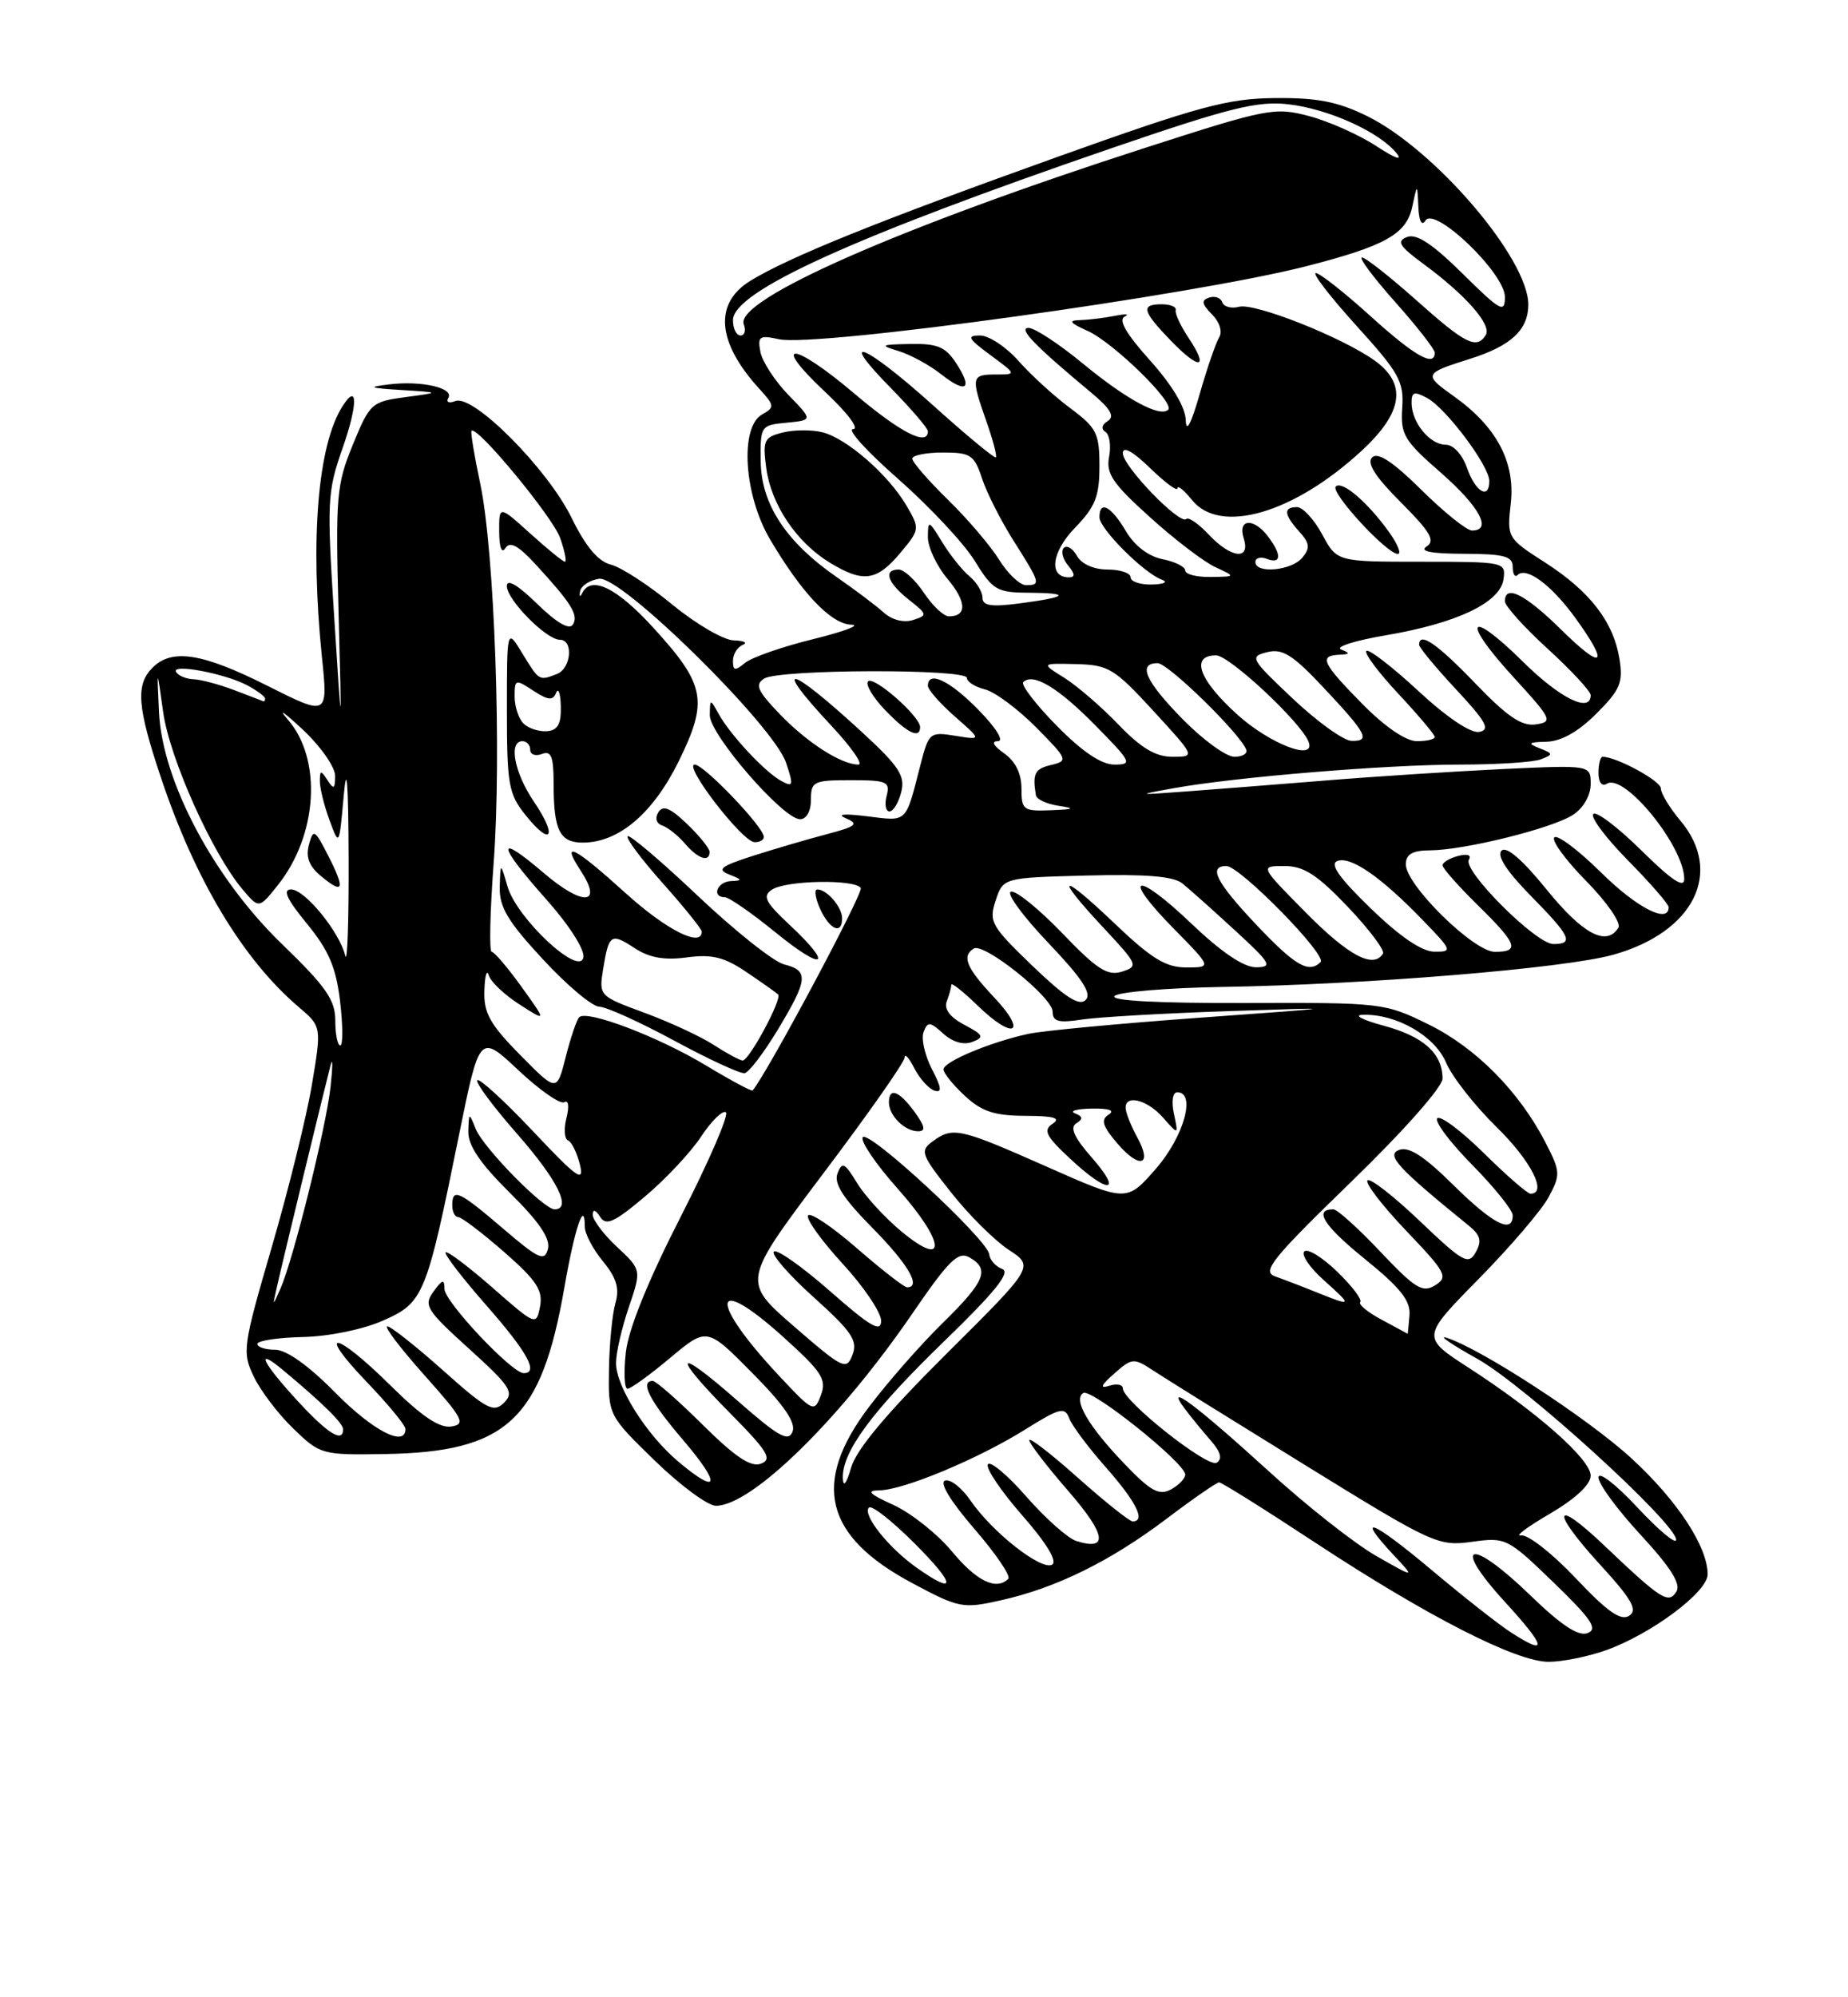 <?xml version="1.0" encoding="UTF-8" standalone="no"?>
<!DOCTYPE svg PUBLIC "-//W3C//DTD SVG 1.1//EN" "http://www.w3.org/Graphics/SVG/1.1/DTD/svg11.dtd" >
<svg xmlns="http://www.w3.org/2000/svg" xmlns:xlink="http://www.w3.org/1999/xlink" version="1.1" viewBox="0 0 237 256">
 <g >
 <path fill="currentColor"
d=" M 205.92 211.53 C 211.72 209.48 219.00 204.06 219.00 201.79 C 219.00 198.24 215.11 192.32 209.23 186.92 C 203.66 181.80 189.86 172.82 185.50 171.46 C 184.40 171.12 186.19 172.34 189.47 174.17 C 195.52 177.54 215.03 195.30 214.96 197.37 C 214.94 197.99 212.69 196.11 209.96 193.18 C 207.21 190.23 205.00 188.53 205.00 189.37 C 205.00 190.21 207.44 193.52 210.43 196.75 C 214.24 200.87 215.60 203.02 215.00 203.99 C 213.99 205.64 213.04 205.03 205.77 198.12 C 199.23 191.89 198.79 193.51 205.13 200.46 C 209.30 205.01 210.06 206.35 208.93 207.10 C 207.86 207.79 206.12 206.57 202.06 202.26 C 199.06 199.09 195.91 196.63 195.06 196.80 C 194.20 196.96 195.86 195.71 198.75 194.03 C 202.04 192.10 204.00 190.28 204.00 189.14 C 204.00 187.05 197.15 180.99 188.34 175.30 C 182.29 171.39 182.29 171.39 189.62 163.94 C 193.65 159.85 197.69 155.13 198.60 153.45 C 200.15 150.56 200.13 150.18 198.21 146.45 C 194.84 139.90 189.27 134.28 183.22 131.31 C 177.58 128.54 177.24 128.50 159.74 128.56 C 148.48 128.59 142.33 128.27 142.94 127.66 C 143.46 127.14 149.65 126.62 156.70 126.50 C 175.31 126.20 200.67 124.12 206.90 122.37 C 217.23 119.48 221.07 111.80 215.50 105.18 C 214.13 103.55 213.00 101.69 213.00 101.05 C 213.00 100.09 207.31 97.00 205.53 97.00 C 205.24 97.00 205.00 97.93 205.00 99.06 C 205.00 100.28 205.44 100.85 206.08 100.45 C 208.33 99.06 216.00 108.50 216.00 112.67 C 216.00 113.91 214.38 112.83 210.52 109.02 C 207.51 106.05 204.73 103.94 204.33 104.33 C 203.94 104.73 205.95 107.41 208.81 110.31 C 211.66 113.20 214.00 115.89 214.00 116.28 C 214.00 118.46 209.91 116.36 205.31 111.81 C 202.41 108.95 199.73 106.94 199.34 107.33 C 198.94 107.72 200.78 110.24 203.43 112.93 C 206.07 115.61 207.93 118.30 207.56 118.90 C 206.04 121.36 202.98 119.73 198.36 114.03 C 195.23 110.17 193.19 108.41 192.56 109.04 C 191.93 109.67 193.24 111.69 196.29 114.79 C 201.44 120.02 201.90 121.00 199.21 121.00 C 196.99 121.00 187.54 111.56 188.38 110.19 C 188.75 109.59 188.19 109.40 187.00 109.71 C 185.90 110.00 185.00 110.54 185.00 110.91 C 185.00 111.28 187.03 113.57 189.50 116.00 C 194.60 121.00 194.96 122.00 191.71 122.00 C 188.99 122.00 180.22 113.37 180.29 110.75 C 180.32 109.47 181.17 109.00 183.42 108.99 C 187.84 108.96 199.10 106.17 201.75 104.43 C 203.07 103.56 204.00 101.94 204.00 100.50 C 204.00 98.05 204.00 98.05 192.75 98.57 C 186.56 98.87 176.32 99.52 170.00 100.04 C 163.68 100.55 155.57 101.19 152.00 101.45 C 145.73 101.92 145.68 101.90 150.50 101.03 C 158.41 99.60 177.69 98.01 187.17 98.00 C 191.94 98.00 196.63 97.70 197.60 97.33 C 199.23 96.70 199.21 96.60 197.43 95.90 C 195.84 95.27 196.00 95.13 198.35 95.07 C 200.22 95.02 202.42 93.78 204.73 91.47 C 207.79 88.41 208.18 87.49 207.69 84.46 C 206.91 79.68 203.91 75.80 198.14 72.09 C 193.30 68.99 193.26 68.90 193.75 64.54 C 194.35 59.23 191.94 54.70 186.45 50.79 C 182.52 48.00 182.58 47.87 188.50 46.00 C 193.77 44.35 196.00 42.28 196.00 39.04 C 196.00 33.15 184.03 19.16 175.33 14.88 C 171.57 13.03 168.95 12.52 163.50 12.57 C 157.41 12.63 153.76 13.62 135.50 20.15 C 112.57 28.36 101.27 32.92 96.25 35.98 C 91.53 38.87 91.93 43.86 97.37 49.82 C 99.35 51.99 99.37 52.21 97.74 53.12 C 94.85 54.74 95.40 63.46 98.76 69.14 C 102.86 76.08 106.59 79.99 109.19 80.07 C 110.46 80.11 108.25 80.94 104.29 81.92 C 100.32 82.89 96.38 84.27 95.54 84.97 C 94.27 86.02 94.00 85.98 94.00 84.71 C 94.00 83.86 94.56 82.94 95.25 82.66 C 95.94 82.38 95.42 82.12 94.10 82.08 C 92.78 82.04 89.24 79.97 86.22 77.49 C 83.20 75.00 79.66 72.70 78.34 72.37 C 76.71 71.96 75.11 70.06 73.30 66.37 C 70.23 60.09 60.71 50.52 58.41 51.40 C 57.58 51.72 57.16 51.55 57.49 51.02 C 58.29 49.73 54.07 48.76 49.89 49.27 C 47.06 49.61 47.33 49.73 51.50 49.99 C 56.50 50.30 56.50 50.30 52.00 50.90 C 47.66 51.48 47.43 51.68 45.25 57.00 C 43.15 62.11 43.02 63.63 43.42 78.50 C 43.84 94.50 43.84 94.50 42.85 78.94 C 41.91 64.34 41.98 63.01 43.91 57.51 C 45.90 51.86 45.91 48.97 43.95 52.03 C 40.75 56.99 39.75 69.13 41.28 84.15 C 42.07 91.80 42.07 91.80 34.30 87.90 C 25.95 83.70 22.06 83.09 19.57 85.57 C 17.38 87.76 17.59 90.56 20.63 99.64 C 25.01 112.75 31.14 122.96 38.27 129.04 C 41.25 131.57 41.25 131.57 40.00 139.04 C 39.31 143.14 37.00 152.49 34.86 159.82 C 31.15 172.55 31.04 173.29 32.53 176.41 C 33.38 178.21 35.66 181.22 37.60 183.09 C 41.06 186.44 41.28 186.50 49.31 186.37 C 65.01 186.12 69.43 182.02 72.39 164.96 C 73.70 157.43 75.00 153.58 75.00 157.26 C 75.00 158.13 76.05 160.12 77.33 161.67 C 79.06 163.78 79.47 165.13 78.93 167.00 C 78.53 168.38 78.15 172.18 78.10 175.45 C 78.00 181.40 78.00 181.40 83.96 187.20 C 87.24 190.39 90.78 193.00 91.81 193.00 C 96.42 193.00 107.74 181.91 117.09 168.24 C 121.66 161.57 122.89 160.36 124.30 161.15 C 126.99 162.65 126.35 164.23 120.93 169.54 C 118.13 172.27 113.86 177.13 111.43 180.35 C 104.05 190.10 105.73 196.91 116.99 202.91 C 123.02 206.13 123.47 206.21 128.38 205.11 C 135.47 203.52 142.42 200.10 149.64 194.64 C 153.01 192.09 156.04 190.00 156.35 190.00 C 156.67 190.00 162.22 193.47 168.67 197.72 C 183.11 207.21 194.45 213.00 198.61 213.00 C 200.33 213.00 203.63 212.34 205.92 211.53 Z  M 193.79 209.24 C 192.29 208.29 187.68 204.66 183.54 201.18 C 175.91 194.79 173.71 193.94 178.75 199.34 C 181.50 202.28 181.50 202.28 176.50 199.43 C 173.75 197.87 167.53 192.97 162.68 188.54 C 153.33 180.03 149.26 177.00 151.95 180.57 C 152.75 181.63 154.25 183.47 155.28 184.64 C 156.56 186.11 156.80 187.01 156.03 187.48 C 154.89 188.19 144.00 179.57 144.00 177.95 C 144.00 177.46 143.21 177.31 142.25 177.62 C 141.00 178.01 141.18 177.57 142.89 176.06 C 145.18 174.04 145.39 174.02 147.89 175.66 C 149.33 176.61 158.11 182.07 167.40 187.80 C 183.75 197.89 184.45 198.21 188.75 197.62 C 193.12 197.02 193.33 197.12 199.25 202.84 C 204.11 207.54 204.96 208.80 203.60 209.32 C 202.42 209.77 200.23 208.32 196.23 204.45 C 188.57 197.03 186.00 197.65 192.94 205.25 C 198.33 211.14 198.58 212.33 193.79 209.24 Z  M 117.48 200.88 C 113.89 198.32 110.56 194.11 111.44 193.23 C 111.79 192.88 114.41 194.94 117.27 197.80 C 122.64 203.16 122.74 204.61 117.48 200.88 Z  M 122.09 198.86 C 120.22 196.61 116.85 193.93 114.59 192.90 C 111.48 191.49 111.04 191.04 112.77 191.02 C 115.86 190.99 125.42 187.01 131.50 183.21 C 135.92 180.45 136.56 180.29 137.13 181.80 C 137.48 182.73 139.62 185.59 141.89 188.15 C 145.75 192.53 146.97 195.01 145.25 195.00 C 144.84 194.99 141.69 192.48 138.25 189.42 C 134.81 186.35 132.00 184.18 132.00 184.59 C 132.00 185.01 134.26 187.94 137.01 191.11 C 141.86 196.69 142.20 198.83 138.02 197.51 C 136.94 197.16 134.07 194.61 131.64 191.84 C 129.22 189.07 126.99 187.20 126.69 187.69 C 126.39 188.18 128.37 191.11 131.09 194.22 C 134.19 197.75 135.63 200.11 134.94 200.54 C 133.59 201.37 127.24 196.39 124.47 192.33 C 123.35 190.70 121.88 189.54 121.20 189.77 C 120.44 190.02 121.89 192.40 124.95 195.95 C 127.70 199.12 129.66 202.00 129.31 202.36 C 127.77 203.89 125.26 202.68 122.09 198.86 Z  M 144.28 187.70 C 139.59 182.83 137.57 179.38 138.93 178.55 C 139.96 177.90 152.00 187.53 152.00 189.00 C 152.00 189.51 151.17 190.37 150.16 190.91 C 148.66 191.72 147.57 191.13 144.28 187.70 Z  M 108.09 189.50 C 107.95 186.12 111.82 180.88 121.13 171.87 C 127.65 165.55 129.64 163.08 128.53 162.65 C 127.69 162.33 126.94 161.49 126.87 160.78 C 126.69 158.91 111.31 144.68 110.64 145.77 C 110.33 146.27 112.34 149.23 115.11 152.34 C 121.21 159.18 121.55 162.75 115.63 157.86 C 113.50 156.10 110.94 153.30 109.92 151.64 C 108.34 149.03 107.99 148.86 107.41 150.39 C 106.91 151.68 108.11 153.56 111.86 157.36 C 116.47 162.03 118.21 165.00 116.33 165.00 C 115.96 165.00 113.06 162.74 109.89 159.99 C 106.72 157.23 103.91 155.34 103.63 155.79 C 103.35 156.24 105.35 159.02 108.06 161.97 C 110.78 164.92 113.00 168.22 113.00 169.29 C 113.00 170.84 111.65 170.06 106.46 165.50 C 102.86 162.34 99.61 160.05 99.25 160.42 C 98.88 160.78 101.19 163.43 104.37 166.29 C 109.25 170.68 110.03 171.84 109.33 173.65 C 108.55 175.67 108.13 175.47 101.83 170.01 C 95.17 164.23 95.17 164.23 105.58 150.41 C 111.31 142.82 116.01 136.13 116.01 135.55 C 116.02 134.97 116.59 135.59 117.26 136.92 C 117.94 138.25 119.10 139.54 119.83 139.78 C 120.84 140.11 120.76 139.43 119.51 137.02 C 118.60 135.26 118.12 133.12 118.45 132.27 C 118.97 130.91 119.27 130.94 120.98 132.49 C 122.19 133.58 123.60 133.98 124.71 133.54 C 126.27 132.94 126.13 132.65 123.67 131.35 C 121.83 130.38 121.04 129.33 121.42 128.34 C 121.74 127.52 122.00 126.56 122.00 126.22 C 122.00 125.88 123.54 127.10 125.41 128.92 C 130.04 133.40 131.84 132.44 127.48 127.82 C 123.94 124.07 123.31 122.55 124.88 121.58 C 126.18 120.77 135.00 127.83 135.00 129.67 C 135.00 130.94 135.75 131.14 138.75 130.68 C 140.81 130.36 149.25 129.88 157.50 129.60 C 172.50 129.10 172.50 129.10 153.89 130.44 C 143.65 131.18 133.75 132.11 131.89 132.51 C 127.00 133.57 121.00 136.08 121.00 137.07 C 121.00 137.54 122.23 139.06 123.74 140.46 C 125.91 142.47 127.52 143.00 131.49 143.02 C 135.16 143.03 136.10 143.30 135.00 144.03 C 133.75 144.86 134.12 145.61 137.24 148.51 C 142.15 153.10 144.08 153.00 140.01 148.36 C 137.77 145.81 137.18 144.51 138.02 143.99 C 138.93 143.42 138.89 143.11 137.86 142.70 C 137.11 142.40 138.07 142.13 140.00 142.09 C 142.26 142.05 143.03 142.33 142.17 142.87 C 141.14 143.53 141.39 144.34 143.34 146.61 C 146.16 149.88 147.82 149.38 145.88 145.84 C 145.17 144.55 144.50 142.94 144.39 142.25 C 144.04 140.20 147.03 140.83 149.16 143.25 C 151.14 145.50 151.14 145.50 150.55 142.75 C 150.21 141.16 150.39 140.00 150.98 140.00 C 153.42 140.00 151.83 145.68 148.25 149.79 C 144.50 154.08 144.50 154.08 134.25 149.54 C 123.02 144.57 122.21 144.39 119.60 146.30 C 117.95 147.51 118.12 147.97 121.95 152.81 C 124.21 155.68 127.54 158.99 129.35 160.18 C 132.64 162.33 132.64 162.33 121.39 173.51 C 113.73 181.12 109.83 185.77 109.16 188.09 C 108.57 190.14 108.15 190.70 108.09 189.50 Z  M 117.30 142.53 C 115.31 139.80 114.00 139.31 114.00 141.30 C 114.00 142.99 116.03 145.00 117.75 145.00 C 118.75 145.00 118.64 144.38 117.30 142.53 Z  M 86.98 187.33 C 82.92 183.92 79.00 177.71 79.00 174.70 C 79.00 173.41 79.74 170.20 80.64 167.56 C 82.27 162.76 82.27 162.76 79.14 159.83 C 77.41 158.22 76.01 156.36 76.02 155.70 C 76.02 154.95 76.38 155.05 76.96 155.96 C 77.71 157.16 78.75 156.70 82.69 153.38 C 85.34 151.16 88.58 147.70 89.90 145.70 C 91.22 143.70 92.65 142.29 93.09 142.56 C 93.53 142.83 90.94 148.82 87.34 155.87 C 83.11 164.14 80.60 170.34 80.26 173.34 C 79.98 175.90 80.07 178.00 80.48 178.00 C 80.89 178.00 83.35 176.22 85.94 174.05 C 90.66 170.10 90.66 170.10 96.47 175.97 C 100.55 180.09 102.09 182.33 101.64 183.50 C 101.11 184.87 99.82 184.13 94.50 179.46 C 86.49 172.43 86.01 173.43 93.68 181.18 C 98.45 186.00 99.08 187.03 97.60 187.60 C 96.31 188.10 94.31 186.77 90.14 182.64 C 87.01 179.54 84.12 177.00 83.72 177.00 C 82.00 177.00 83.31 179.55 87.62 184.59 C 92.54 190.35 92.22 191.74 86.98 187.33 Z  M 38.13 179.52 C 33.65 174.66 32.65 172.57 36.25 175.57 C 41.38 179.84 44.00 182.42 44.00 183.19 C 44.00 184.99 42.04 183.77 38.13 179.52 Z  M 43.00 178.50 C 39.57 175.02 36.73 173.00 35.28 173.00 C 34.03 173.00 33.00 172.66 33.01 172.25 C 33.01 171.84 35.64 171.44 38.84 171.37 C 42.20 171.29 46.56 170.40 49.13 169.26 C 54.34 166.96 54.68 166.12 58.86 145.51 C 61.50 132.50 61.50 132.50 66.48 137.17 C 69.21 139.74 71.87 141.58 72.37 141.27 C 72.90 140.94 73.02 141.80 72.65 143.27 C 72.29 144.68 72.38 145.98 72.85 146.17 C 73.31 146.35 74.00 147.76 74.38 149.30 C 74.95 151.66 73.99 150.97 68.39 145.03 C 64.72 141.14 61.49 138.18 61.21 138.45 C 60.94 138.73 63.25 141.84 66.36 145.38 C 71.51 151.25 73.37 155.00 71.12 155.00 C 69.72 155.00 61.99 147.12 61.01 144.70 C 60.15 142.55 60.13 142.56 60.06 145.03 C 60.02 146.82 61.59 149.13 65.38 152.88 C 69.16 156.61 70.61 158.76 70.27 160.08 C 69.84 161.73 69.11 161.40 64.53 157.48 C 58.83 152.61 58.00 152.23 58.00 154.50 C 58.00 155.32 58.35 156.00 58.77 156.00 C 59.19 156.00 61.83 158.01 64.64 160.46 C 68.81 164.11 69.65 165.38 69.26 167.45 C 68.78 169.94 68.72 169.92 63.16 165.04 C 60.07 162.34 57.37 160.30 57.15 160.52 C 56.93 160.73 59.28 163.79 62.38 167.32 C 67.65 173.32 69.12 176.00 67.16 176.00 C 65.64 176.00 57.00 166.83 57.00 165.21 C 57.00 163.91 56.74 163.97 55.59 165.55 C 54.30 167.32 54.67 167.91 60.16 172.88 C 65.47 177.69 65.97 178.46 64.64 179.79 C 63.31 181.12 62.43 180.66 56.82 175.65 C 53.34 172.55 50.13 170.01 49.67 170.00 C 49.21 170.00 51.35 172.81 54.42 176.25 C 59.41 181.84 59.77 182.54 57.87 182.84 C 56.36 183.07 54.07 181.53 50.09 177.59 C 42.99 170.56 40.38 170.19 47.06 177.16 C 49.78 179.99 52.00 182.69 52.00 183.16 C 52.00 185.55 47.82 183.39 43.00 178.50 Z  M 99.84 176.26 C 90.84 166.64 91.24 163.08 100.39 171.31 C 105.42 175.84 106.04 176.80 105.28 178.82 C 104.43 181.08 104.29 181.01 99.84 176.26 Z  M 177.21 169.16 C 175.40 168.20 174.16 167.17 174.45 166.89 C 174.73 166.60 173.41 164.85 171.50 163.00 C 169.59 161.15 167.69 159.98 167.27 160.40 C 166.85 160.82 167.97 162.48 169.77 164.08 C 173.50 167.42 173.46 167.49 168.87 165.65 C 167.02 164.90 164.61 163.98 163.51 163.59 C 161.80 162.98 163.14 161.31 173.26 151.50 C 179.99 144.98 185.00 139.32 185.00 138.25 C 185.00 135.03 182.55 132.83 177.43 131.46 C 174.72 130.73 173.53 130.10 174.78 130.07 C 179.09 129.94 184.00 132.77 185.46 136.21 C 186.23 138.02 189.14 141.73 191.93 144.46 C 196.35 148.78 198.50 153.00 196.28 153.00 C 195.89 153.00 193.20 150.66 190.31 147.81 C 187.41 144.95 184.73 142.94 184.33 143.33 C 183.94 143.73 185.95 146.41 188.81 149.31 C 191.66 152.20 194.00 155.11 194.00 155.78 C 194.00 158.20 191.46 156.90 186.36 151.86 C 182.63 148.18 180.67 146.91 179.43 147.39 C 177.72 148.04 179.25 149.70 188.35 157.08 C 189.87 158.31 190.07 159.06 189.26 160.50 C 188.32 162.18 187.64 161.80 182.10 156.52 C 178.74 153.31 175.71 150.96 175.38 151.29 C 175.04 151.63 177.27 154.53 180.33 157.74 C 185.46 163.11 185.76 163.67 184.05 164.74 C 182.44 165.74 181.50 165.16 177.04 160.45 C 174.21 157.45 171.49 155.00 171.00 155.00 C 168.43 155.00 169.75 157.09 175.05 161.38 C 179.60 165.06 180.92 166.72 180.76 168.58 C 180.65 169.91 180.55 170.98 180.53 170.96 C 180.51 170.94 179.02 170.13 177.21 169.16 Z  M 35.50 165.00 C 36.12 162.20 41.59 139.61 42.40 136.50 C 42.68 135.40 42.68 136.67 42.39 139.32 C 41.81 144.56 37.63 161.38 35.97 165.16 C 34.94 167.50 34.94 167.50 35.50 165.00 Z  M 66.70 135.21 C 62.82 131.26 62.02 129.83 62.12 126.97 C 62.18 125.06 62.43 124.17 62.68 125.00 C 62.92 125.83 64.70 127.51 66.62 128.74 C 70.11 130.98 70.11 130.98 66.89 126.49 C 65.11 124.02 63.39 122.00 63.06 122.00 C 62.73 122.00 62.84 116.94 63.30 110.75 C 64.35 96.83 63.43 70.70 61.59 62.00 C 60.83 58.42 60.33 55.37 60.47 55.22 C 61.15 54.48 70.90 66.27 71.84 68.96 C 72.42 70.63 72.70 72.00 72.45 72.00 C 72.21 72.00 70.20 70.37 68.00 68.38 C 64.00 64.77 64.00 64.77 64.02 68.13 C 64.02 70.18 64.34 71.01 64.82 70.25 C 65.39 69.35 66.45 69.91 68.61 72.25 C 73.29 77.33 74.23 78.83 73.47 80.05 C 73.02 80.78 71.41 79.85 68.88 77.39 C 66.42 74.98 65.00 74.15 65.00 75.11 C 65.00 76.88 70.06 82.00 71.80 82.00 C 73.58 82.00 73.25 85.69 71.42 86.39 C 69.12 87.28 69.15 87.29 66.99 83.75 C 65.01 80.50 65.01 80.50 65.01 91.00 C 65.01 100.59 65.22 101.76 67.42 104.50 C 70.71 108.61 71.53 107.24 68.47 102.75 C 65.96 99.04 65.19 95.00 67.00 95.00 C 67.55 95.00 68.00 95.50 68.00 96.11 C 68.00 96.72 68.67 96.95 69.50 96.64 C 70.69 96.18 71.00 96.96 71.00 100.45 C 71.00 106.43 71.78 108.00 74.74 108.00 C 79.34 108.00 83.74 104.27 87.03 97.60 C 90.86 89.81 90.48 87.78 83.78 80.45 C 79.08 75.30 75.80 73.72 74.66 76.03 C 74.38 76.59 74.26 76.48 74.40 75.77 C 74.54 75.07 75.64 74.36 76.83 74.18 C 79.67 73.76 99.19 92.96 100.81 97.76 C 101.79 100.69 101.73 100.93 100.20 100.10 C 98.10 98.96 93.65 94.19 92.16 91.50 C 91.08 89.54 91.06 89.54 91.03 91.67 C 91.00 94.13 100.43 105.00 102.60 105.00 C 103.43 105.00 104.00 103.98 104.00 102.50 C 104.00 100.16 104.33 100.00 109.12 100.00 C 113.74 100.00 114.18 100.19 113.71 102.00 C 113.42 103.10 113.59 104.00 114.07 104.00 C 114.56 104.00 115.24 102.88 115.58 101.52 C 116.11 99.43 115.31 98.22 110.47 93.77 C 101.07 85.13 98.84 84.70 106.64 93.04 C 109.19 95.77 110.74 98.00 110.09 98.00 C 107.90 98.00 103.53 95.20 100.01 91.54 C 97.12 88.53 96.78 87.75 98.01 86.97 C 99.91 85.77 124.00 85.70 124.00 86.89 C 124.00 87.38 125.04 88.04 126.32 88.36 C 127.59 88.68 130.54 90.87 132.87 93.22 C 136.95 97.34 137.02 97.52 134.80 98.05 C 132.70 98.54 132.40 99.14 132.85 101.93 C 132.93 102.45 134.24 103.05 135.75 103.28 C 137.96 103.62 137.77 103.73 134.75 103.85 C 131.23 103.99 131.00 103.82 131.00 101.06 C 131.00 99.15 130.22 97.57 128.78 96.56 C 127.39 95.58 127.09 95.00 127.98 95.00 C 128.80 95.00 127.75 93.30 125.50 91.00 C 121.82 87.23 119.00 85.89 119.00 87.90 C 119.00 88.39 120.55 90.16 122.45 91.83 C 125.91 94.86 125.91 94.86 122.53 94.31 C 119.23 93.78 119.11 93.88 118.02 98.13 C 116.11 105.57 116.42 105.28 111.24 104.63 C 108.23 104.26 107.23 104.35 108.50 104.89 C 110.19 105.61 109.81 105.93 106.00 106.93 C 103.53 107.58 99.26 108.83 96.52 109.71 C 92.42 111.03 91.89 111.45 93.52 112.09 C 95.21 112.75 95.24 112.87 93.75 112.93 C 91.97 113.00 91.21 115.00 92.96 115.00 C 93.49 115.00 96.41 117.03 99.46 119.51 C 105.71 124.60 106.99 123.89 101.25 118.53 C 98.13 115.61 97.75 114.86 99.00 114.03 C 100.81 112.82 109.68 112.67 110.39 113.82 C 110.76 114.42 98.39 137.56 96.52 139.77 C 96.40 139.91 93.70 138.47 90.52 136.55 C 84.41 132.87 75.27 129.40 74.28 130.38 C 73.96 130.70 73.18 133.00 72.55 135.48 C 71.41 139.98 71.41 139.98 66.70 135.21 Z  M 99.75 131.98 C 103.64 125.52 103.75 124.41 100.56 123.61 C 99.22 123.27 94.26 119.33 89.53 114.86 C 84.81 110.39 80.74 106.93 80.49 107.18 C 80.24 107.43 82.27 110.15 85.02 113.23 C 87.76 116.30 90.00 119.09 90.00 119.41 C 90.00 121.49 85.46 119.20 80.26 114.50 C 73.60 108.47 71.85 107.60 74.48 111.61 C 77.37 116.02 74.75 116.18 69.73 111.89 C 63.55 106.61 63.71 108.15 70.07 115.29 C 72.97 118.54 75.01 121.73 74.82 122.71 C 74.33 125.23 66.27 117.71 65.09 113.63 C 64.18 110.50 64.18 110.50 64.09 113.69 C 64.02 116.25 65.12 118.10 69.61 122.94 C 72.69 126.27 75.95 129.02 76.86 129.03 C 77.76 129.05 82.10 131.02 86.50 133.40 C 90.90 135.78 94.95 137.65 95.50 137.55 C 96.05 137.45 97.96 134.94 99.75 131.98 Z  M 108.00 117.70 C 108.00 116.27 106.05 114.00 104.82 114.00 C 104.39 114.00 104.56 115.12 105.18 116.50 C 106.40 119.17 108.00 119.85 108.00 117.70 Z  M 91.00 109.19 C 91.00 108.74 89.70 107.13 88.11 105.61 C 85.96 103.54 85.02 103.16 84.43 104.11 C 83.97 104.86 84.17 105.56 84.94 105.81 C 85.65 106.05 86.95 107.09 87.84 108.12 C 89.51 110.08 91.00 110.58 91.00 109.19 Z  M 97.96 107.25 C 97.89 105.94 90.28 98.00 89.10 98.00 C 87.57 98.00 95.17 107.87 96.75 107.94 C 97.44 107.97 97.98 107.66 97.96 107.25 Z  M 118.00 93.19 C 118.00 91.81 112.06 86.60 111.33 87.33 C 110.96 87.71 111.93 89.37 113.51 91.01 C 116.34 93.96 118.00 94.77 118.00 93.19 Z  M 43.00 130.80 C 43.00 128.17 41.81 126.46 36.21 121.05 C 27.43 112.59 20.82 100.14 20.39 91.29 C 20.12 85.50 20.12 85.50 20.93 91.30 C 21.76 97.21 27.23 109.41 31.10 113.99 C 33.21 116.48 33.21 116.48 35.60 113.49 C 40.76 107.05 41.35 97.29 36.88 92.19 C 35.59 90.71 36.43 91.28 38.76 93.45 C 41.11 95.64 42.99 98.32 42.98 99.45 C 42.97 101.14 42.80 101.24 42.00 100.00 C 41.15 98.69 41.03 98.70 41.02 100.10 C 41.01 100.98 41.56 103.23 42.25 105.10 C 43.50 108.50 43.50 108.50 44.08 102.00 C 44.47 97.61 44.67 100.22 44.71 110.00 C 44.74 117.97 44.55 123.60 44.28 122.50 C 43.54 119.44 39.09 114.00 37.33 114.00 C 36.21 114.00 36.79 115.26 39.36 118.39 C 42.18 121.83 43.10 124.00 43.62 128.39 C 43.98 131.48 43.99 134.00 43.64 134.00 C 43.29 134.00 43.00 132.56 43.00 130.80 Z  M 42.10 109.69 C 40.36 106.29 40.18 106.19 39.62 108.26 C 39.19 109.84 39.64 111.03 41.15 112.28 C 44.06 114.70 44.31 114.03 42.10 109.69 Z  M 132.42 123.81 C 127.10 118.69 126.79 118.14 127.69 115.42 C 128.66 112.50 128.66 112.50 139.34 112.22 C 146.90 112.02 150.48 112.31 151.62 113.22 C 152.50 113.92 155.53 116.63 158.36 119.23 C 162.99 123.48 163.26 123.96 161.09 123.98 C 159.51 123.99 156.65 122.06 152.79 118.38 C 145.61 111.53 143.68 112.07 150.52 119.02 C 155.42 124.00 155.42 124.00 152.14 124.00 C 149.51 124.00 147.67 122.87 142.93 118.35 C 135.91 111.66 135.08 112.03 141.56 118.96 C 145.93 123.64 146.03 123.86 143.88 124.54 C 142.03 125.12 140.68 124.25 136.20 119.58 C 133.20 116.47 130.25 114.08 129.64 114.29 C 129.03 114.49 131.19 117.44 134.44 120.85 C 138.79 125.42 140.06 127.34 139.23 128.17 C 138.41 128.99 136.62 127.84 132.42 123.81 Z  M 161.15 118.56 C 155.98 113.09 154.91 111.00 157.28 111.00 C 159.01 111.00 170.23 122.43 169.36 123.31 C 167.86 124.81 166.09 123.78 161.15 118.56 Z  M 167.50 117.00 C 161.56 111.00 161.56 111.00 164.71 111.00 C 167.20 111.00 168.90 112.09 172.85 116.23 C 175.59 119.11 177.62 121.81 177.36 122.23 C 176.14 124.20 172.95 122.51 167.50 117.00 Z  M 175.79 116.43 C 171.76 112.53 170.50 110.75 171.50 110.36 C 173.22 109.70 177.09 112.38 182.45 117.92 C 186.25 121.84 186.31 122.00 183.95 121.98 C 182.35 121.97 179.52 120.04 175.79 116.43 Z  M 135.52 93.02 C 132.83 90.29 130.90 87.77 131.23 87.43 C 132.48 86.19 135.70 88.12 140.50 93.00 C 145.12 97.69 145.27 98.00 142.92 98.00 C 141.25 98.00 138.81 96.36 135.52 93.02 Z  M 143.45 92.88 C 141.28 90.62 138.15 87.92 136.50 86.88 C 133.50 85.01 133.50 85.01 138.00 85.12 C 142.16 85.22 142.91 85.67 147.91 91.11 C 153.32 97.00 153.32 97.00 150.36 97.00 C 148.21 97.00 146.34 95.89 143.45 92.88 Z  M 151.71 92.22 C 146.90 87.33 145.85 85.00 148.46 85.00 C 149.81 85.00 159.07 94.04 159.83 96.10 C 160.02 96.59 159.32 97.00 158.30 97.00 C 157.27 97.00 154.30 94.85 151.71 92.22 Z  M 158.75 91.65 C 153.76 87.17 152.60 84.00 155.96 84.00 C 157.67 84.00 166.93 92.65 167.83 95.10 C 168.76 97.61 162.92 95.39 158.75 91.65 Z  M 165.81 89.56 C 160.37 84.43 160.22 84.16 162.51 83.59 C 164.47 83.10 165.78 83.92 169.70 88.09 C 175.31 94.06 175.81 95.01 173.33 94.96 C 172.32 94.94 168.94 92.51 165.81 89.56 Z  M 174.71 90.22 C 169.56 84.99 169.12 84.04 171.75 83.92 C 173.15 83.86 173.20 83.72 172.00 83.25 C 171.18 82.92 173.74 82.10 177.71 81.43 C 186.85 79.88 192.39 77.24 192.82 74.25 C 193.13 72.04 192.97 72.00 182.30 72.00 C 171.45 72.00 171.45 72.00 169.57 68.50 C 168.53 66.58 167.08 65.00 166.34 65.00 C 164.56 65.00 164.65 65.95 166.64 68.15 C 167.97 69.63 168.04 70.24 167.02 71.48 C 165.63 73.15 161.00 73.58 161.00 72.03 C 161.00 71.50 161.68 71.32 162.50 71.64 C 164.34 72.34 164.39 71.09 162.61 68.75 C 160.77 66.32 158.70 66.49 159.50 69.00 C 160.41 71.85 157.89 71.58 155.00 68.50 C 153.71 67.13 152.43 66.24 152.14 66.52 C 151.33 67.34 144.00 59.76 144.00 58.10 C 144.00 57.14 145.24 57.81 147.50 60.00 C 149.43 61.87 151.00 63.03 151.00 62.59 C 151.00 62.14 151.85 62.82 152.88 64.10 C 156.48 68.55 165.90 65.82 174.60 57.80 C 179.96 52.86 180.48 49.19 176.25 46.18 C 172.03 43.19 160.92 38.79 158.90 39.32 C 157.91 39.58 156.94 39.32 156.75 38.74 C 156.56 38.17 155.80 37.90 155.07 38.14 C 154.03 38.49 154.11 38.96 155.43 40.29 C 156.41 41.27 156.80 42.51 156.36 43.23 C 155.93 43.92 154.81 47.18 153.86 50.49 C 152.76 54.35 152.12 55.55 152.07 53.86 C 152.03 52.20 150.32 49.35 147.49 46.20 C 144.42 42.78 143.38 40.98 144.24 40.58 C 144.93 40.25 144.38 40.20 143.00 40.48 C 141.62 40.75 139.60 41.00 138.50 41.03 C 136.96 41.07 137.18 41.38 139.50 42.42 C 142.78 43.90 150.70 51.63 149.82 52.51 C 148.79 53.54 144.49 51.22 138.90 46.62 C 135.82 44.08 132.67 42.01 131.90 42.03 C 130.53 42.06 132.72 44.32 139.95 50.33 C 142.42 52.39 143.00 53.38 142.07 53.96 C 141.30 54.43 141.18 54.99 141.76 55.35 C 142.29 55.68 142.51 57.12 142.24 58.54 C 141.82 60.70 142.69 61.98 147.50 66.31 C 150.66 69.17 154.43 72.04 155.88 72.70 C 158.50 73.91 158.50 73.91 155.25 73.95 C 153.46 73.98 152.00 73.61 152.00 73.12 C 152.00 72.64 150.69 71.99 149.08 71.67 C 147.26 71.30 145.48 69.94 144.37 68.04 C 142.48 64.86 141.00 64.09 141.00 66.30 C 141.00 67.77 146.70 73.46 149.00 74.30 C 149.84 74.60 149.29 74.88 147.75 74.92 C 146.24 74.96 145.00 74.55 145.00 74.00 C 145.00 73.45 143.67 73.00 142.05 73.00 C 140.28 73.00 138.71 72.30 138.12 71.26 C 137.59 70.30 136.83 69.84 136.43 70.23 C 136.04 70.63 136.28 71.64 136.98 72.48 C 137.88 73.56 137.91 74.00 137.09 74.00 C 134.45 74.00 134.84 70.76 137.87 67.64 C 140.47 64.96 141.00 63.61 141.00 59.75 C 141.00 55.54 140.65 54.84 137.25 52.31 C 135.19 50.78 132.21 48.06 130.62 46.26 C 129.04 44.47 126.82 43.00 125.68 43.00 C 123.94 43.00 124.15 43.40 127.00 45.50 C 130.39 48.00 130.39 48.00 127.69 48.00 C 124.56 48.00 124.50 48.33 126.51 54.03 C 127.34 56.39 127.88 58.45 127.72 58.62 C 127.55 58.79 123.93 55.79 119.67 51.96 C 110.88 44.05 107.16 42.55 114.29 49.78 C 116.88 52.42 119.00 54.89 119.00 55.28 C 119.00 57.26 115.46 55.44 109.54 50.42 C 101.63 43.72 98.73 43.60 105.87 50.28 C 108.70 52.93 110.25 55.00 109.40 55.00 C 108.57 55.00 111.18 57.88 115.20 61.40 C 119.21 64.93 123.62 69.64 125.00 71.88 C 127.31 75.63 127.84 75.95 131.92 75.97 C 137.41 76.01 136.96 76.53 130.75 77.34 C 127.11 77.82 126.00 77.64 126.00 76.60 C 126.00 75.86 125.25 74.63 124.34 73.87 C 123.42 73.12 121.85 71.15 120.84 69.50 C 119.10 66.65 119.01 66.61 119.00 68.86 C 119.00 70.15 120.13 72.55 121.51 74.19 C 123.97 77.12 124.04 79.00 121.69 79.00 C 121.04 79.00 119.60 77.65 118.50 76.00 C 117.40 74.35 115.94 73.00 115.25 73.00 C 113.24 73.00 113.81 74.70 116.54 76.85 C 118.95 78.75 118.98 78.87 117.09 79.47 C 115.89 79.85 114.38 79.46 113.30 78.48 C 112.31 77.59 109.63 75.58 107.35 74.00 C 100.83 69.50 97.62 64.63 97.56 59.15 C 97.50 54.59 97.56 54.49 100.88 54.18 C 104.25 53.85 104.25 53.85 101.10 50.61 C 99.37 48.82 97.76 46.35 97.52 45.11 C 97.14 43.11 97.39 42.93 99.89 43.48 C 104.67 44.53 152.98 37.84 167.50 34.13 C 177.68 31.52 180.37 30.01 181.12 26.49 C 181.76 23.50 181.76 23.50 181.90 26.50 C 181.98 28.36 182.33 29.03 182.81 28.27 C 184.00 26.39 193.00 35.03 193.00 38.06 C 193.00 40.19 192.45 39.89 187.58 35.08 C 183.72 31.27 181.67 29.91 180.45 30.38 C 179.05 30.92 179.44 31.54 182.62 33.88 C 187.98 37.82 191.34 41.65 190.55 42.93 C 189.37 44.82 187.95 44.11 181.66 38.50 C 178.27 35.48 175.13 33.01 174.67 33.00 C 174.21 33.00 176.13 35.56 178.92 38.70 C 181.71 41.83 184.00 44.76 184.00 45.20 C 184.00 47.11 181.41 45.63 175.74 40.50 C 172.39 37.47 169.25 35.00 168.75 35.00 C 168.25 35.00 170.60 38.04 173.96 41.75 C 179.43 47.78 180.06 48.90 179.83 52.27 C 179.60 55.69 180.05 56.46 184.79 60.59 C 189.76 64.95 191.41 68.00 188.78 68.00 C 188.11 68.00 185.19 65.66 182.29 62.79 C 178.63 59.18 176.70 57.90 175.97 58.63 C 175.25 59.35 176.38 61.12 179.67 64.40 C 183.46 68.20 184.11 69.32 182.95 70.05 C 181.98 70.67 183.57 70.97 187.75 70.98 C 192.91 71.00 194.00 71.29 194.00 72.67 C 194.00 73.58 194.28 74.05 194.63 73.70 C 195.75 72.59 198.98 74.99 202.03 79.20 C 206.47 85.33 205.62 86.03 200.22 80.71 C 195.59 76.15 193.00 74.85 193.00 77.07 C 193.00 77.66 195.47 80.41 198.50 83.17 C 201.53 85.94 204.00 88.61 204.00 89.10 C 204.00 91.45 200.06 89.51 195.31 84.81 C 188.31 77.90 187.32 79.38 194.03 86.72 C 199.03 92.18 199.20 92.52 196.96 92.85 C 195.15 93.11 193.30 91.85 189.21 87.60 C 184.31 82.50 182.00 80.91 182.00 82.65 C 182.00 83.00 184.14 85.58 186.75 88.38 C 190.60 92.50 191.16 93.53 189.72 93.81 C 188.63 94.02 185.57 91.97 181.86 88.53 C 178.51 85.43 175.53 83.14 175.23 83.43 C 174.94 83.73 176.79 86.21 179.35 88.94 C 181.91 91.68 184.00 94.16 184.00 94.46 C 184.00 94.76 182.97 95.00 181.71 95.00 C 180.30 95.00 177.61 93.16 174.71 90.22 Z  M 115.42 70.92 C 117.97 67.88 117.99 67.78 116.26 64.82 C 113.95 60.86 108.60 56.19 105.48 55.41 C 104.12 55.06 101.82 55.08 100.38 55.44 C 97.98 56.04 97.80 56.44 98.27 60.00 C 98.90 64.68 102.14 69.50 106.39 72.10 C 110.69 74.72 112.41 74.49 115.42 70.92 Z  M 178.18 68.25 C 175.43 64.40 172.11 61.55 171.31 62.36 C 170.57 63.10 177.85 71.00 179.27 71.00 C 179.75 71.00 179.25 69.76 178.18 68.25 Z  M 122.61 46.53 C 121.25 44.45 120.20 44.02 116.73 44.09 C 112.93 44.16 112.77 44.25 115.22 44.99 C 116.72 45.44 119.15 46.76 120.63 47.92 C 123.93 50.52 124.82 49.90 122.61 46.53 Z  M 152.41 43.28 C 151.39 41.75 150.66 40.16 150.78 39.75 C 150.90 39.34 150.10 39.00 149.00 39.00 C 146.26 39.00 146.48 39.86 150.18 43.69 C 153.89 47.51 155.09 47.29 152.41 43.28 Z  M 67.13 92.73 C 66.51 92.11 66.00 90.55 66.00 89.28 C 66.00 87.05 66.10 87.02 68.40 88.53 C 70.30 89.77 70.91 89.83 71.32 88.80 C 71.61 88.08 71.88 88.87 71.92 90.54 C 71.98 92.82 71.53 93.61 70.13 93.72 C 69.10 93.79 67.75 93.35 67.13 92.73 Z  M 30.00 88.44 C 28.07 87.71 25.74 87.09 24.81 87.06 C 23.88 87.03 22.88 86.61 22.59 86.14 C 21.88 85.00 28.88 86.32 31.75 87.86 C 32.99 88.53 34.00 89.28 34.00 89.54 C 34.00 89.79 33.89 89.95 33.75 89.88 C 33.61 89.82 31.93 89.17 30.00 88.44 Z  M 128.14 71.75 C 127.03 69.96 124.07 66.49 121.56 64.04 C 119.05 61.59 117.00 59.23 117.00 58.79 C 117.00 58.36 118.77 58.00 120.92 58.00 C 124.48 58.00 124.95 58.31 125.95 61.35 C 126.56 63.19 128.39 66.80 130.03 69.38 C 133.44 74.76 133.50 75.00 131.58 75.00 C 130.80 75.00 129.25 73.54 128.14 71.75 Z  M 188.15 60.00 C 187.54 58.26 186.39 57.00 185.41 57.00 C 183.39 57.00 181.08 54.21 181.03 51.71 C 181.01 50.23 181.34 50.11 183.03 51.02 C 185.44 52.31 191.00 59.72 191.00 61.65 C 191.00 64.09 189.22 63.06 188.15 60.00 Z  M 94.00 41.04 C 94.00 37.36 109.43 30.36 142.50 19.01 C 157.64 13.82 161.24 12.92 165.18 13.36 C 170.31 13.94 176.82 16.86 179.07 19.60 C 179.96 20.68 178.98 20.34 176.50 18.72 C 174.30 17.28 170.42 15.55 167.89 14.88 C 163.47 13.71 162.56 13.89 146.89 18.94 C 115.58 29.03 94.18 38.43 95.39 41.57 C 95.69 42.36 95.50 43.00 94.97 43.00 C 94.44 43.00 94.00 42.12 94.00 41.04 Z  M 91.50 133.91 C 89.85 132.84 85.87 131.00 82.65 129.81 C 76.83 127.67 76.80 127.64 77.35 124.20 C 78.09 119.70 78.35 119.53 81.43 121.55 C 83.28 122.76 85.23 123.10 88.10 122.71 C 91.34 122.28 92.89 122.67 95.80 124.64 C 97.81 126.00 99.60 127.27 99.79 127.46 C 100.35 128.01 96.04 136.01 95.23 135.93 C 94.83 135.89 93.15 134.98 91.50 133.91 Z "/>
</g>
</svg>
